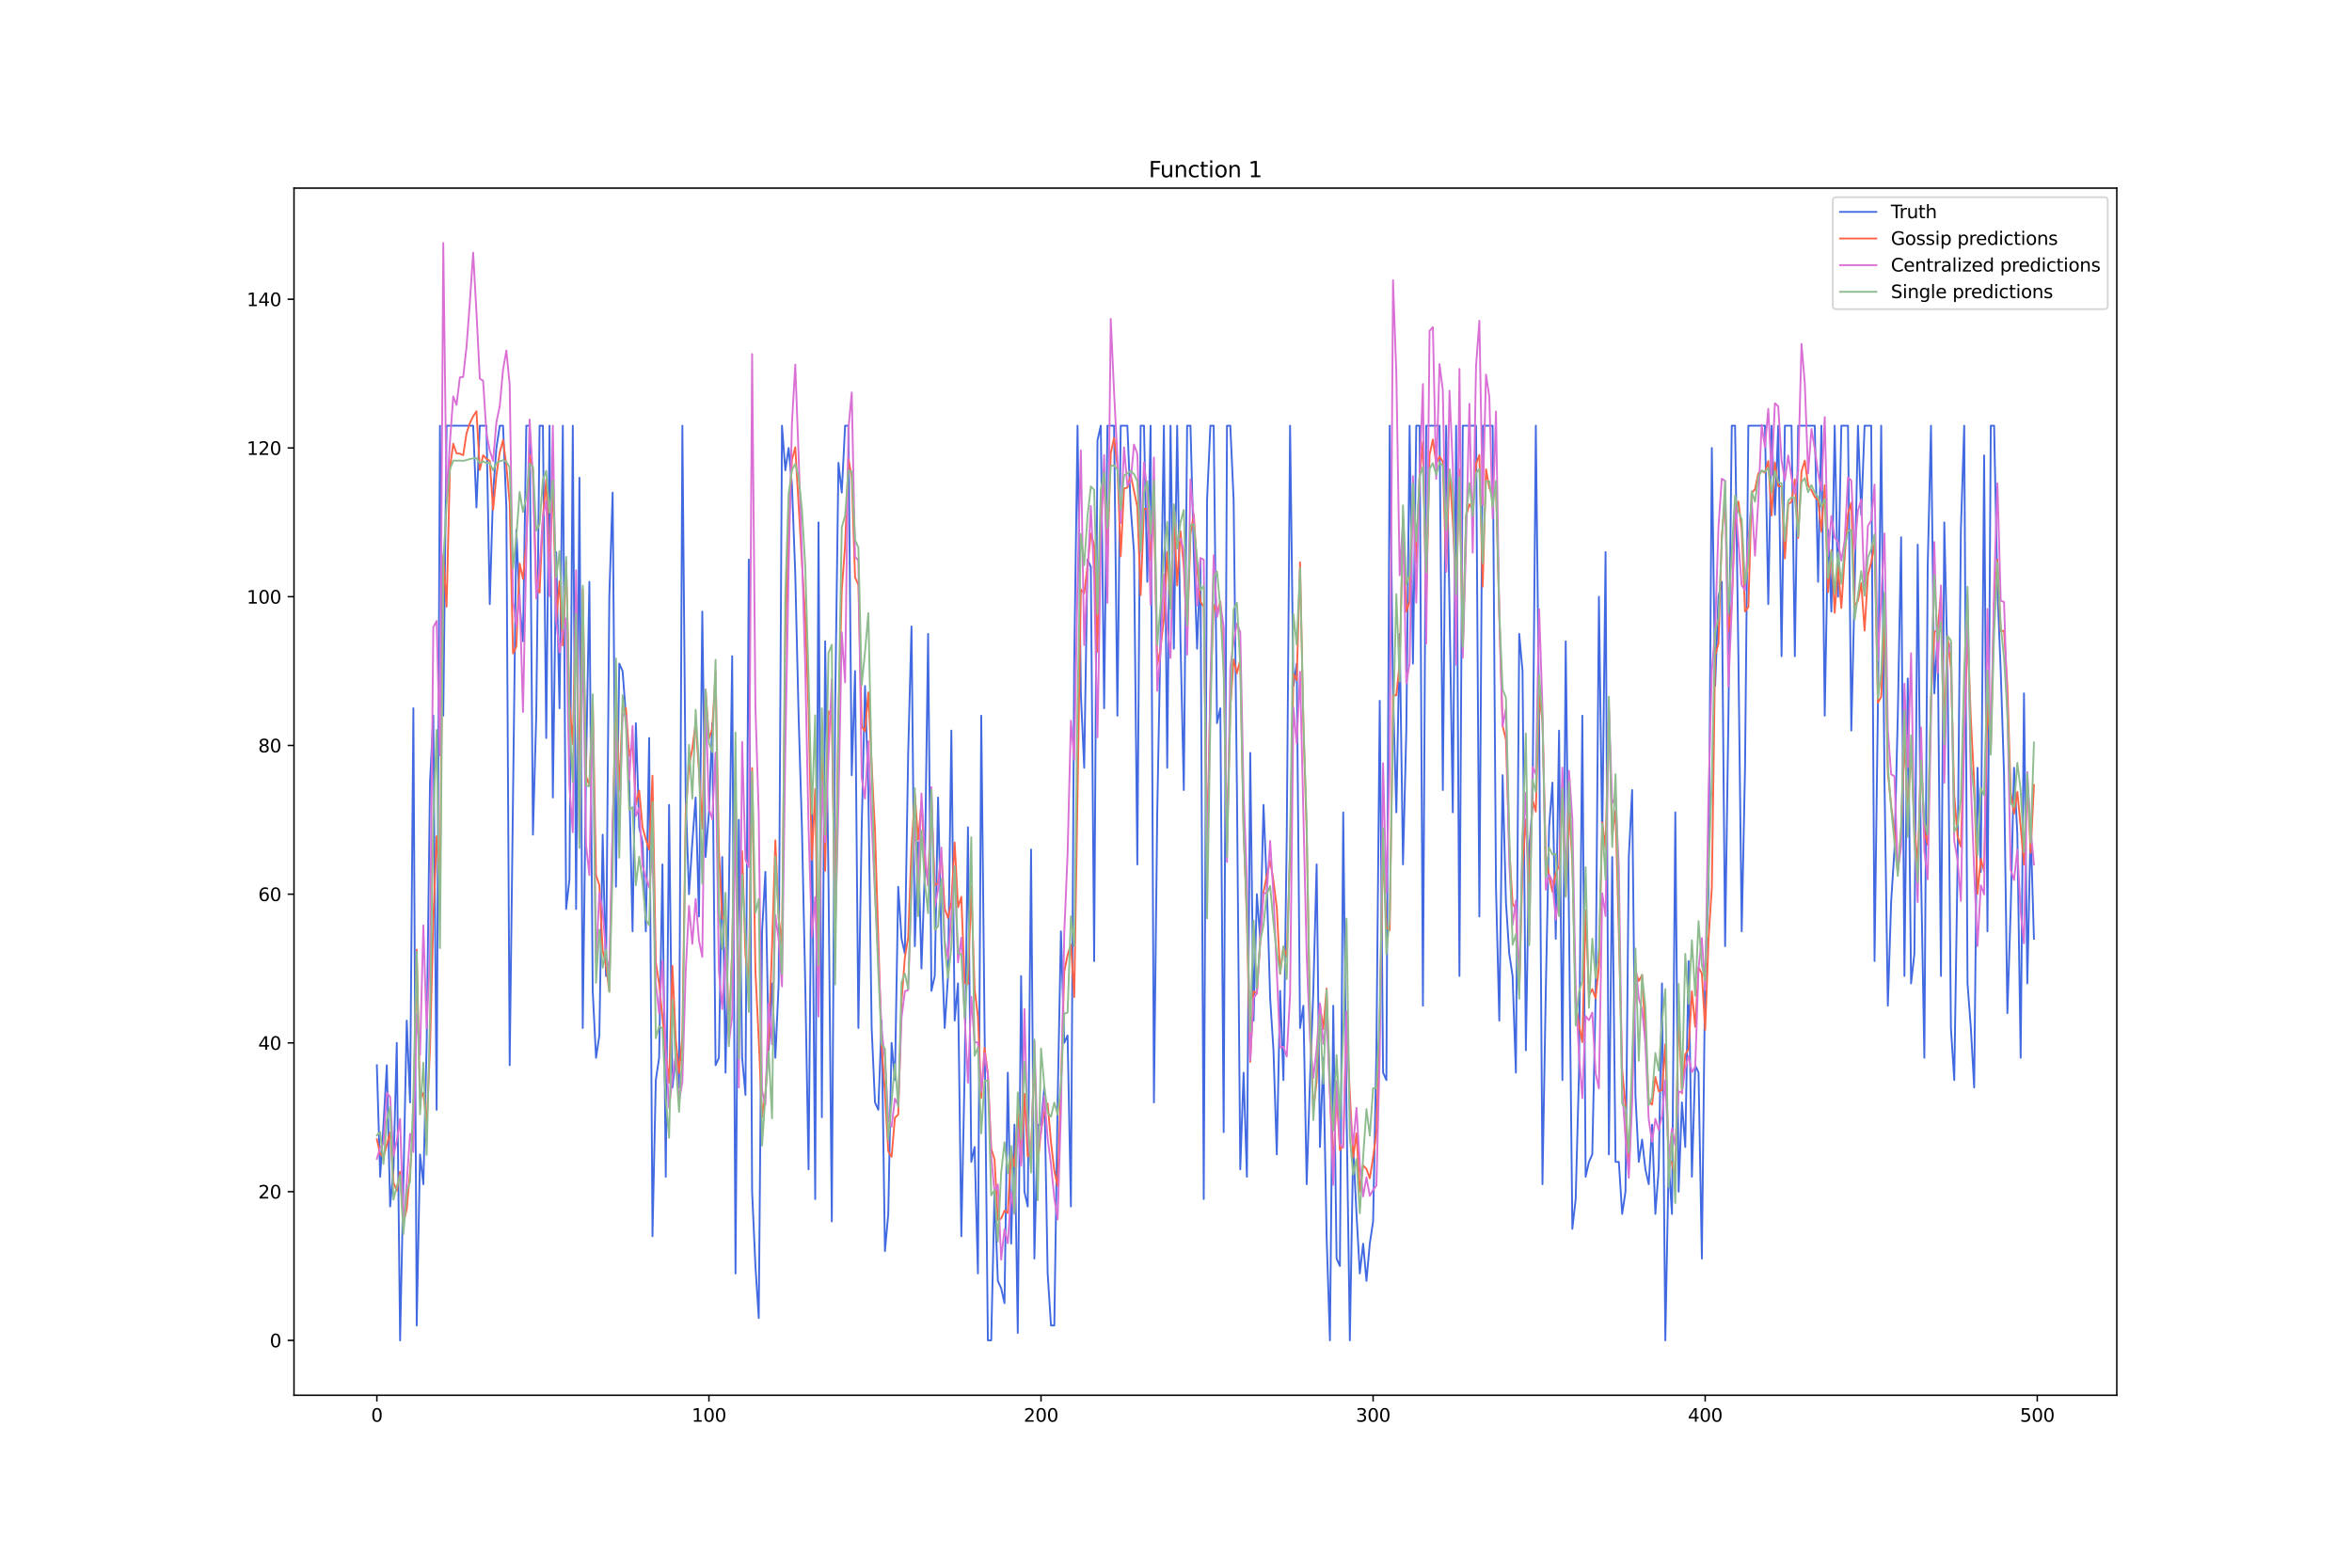 <?xml version="1.0" encoding="utf-8" standalone="no"?>
<!DOCTYPE svg PUBLIC "-//W3C//DTD SVG 1.1//EN"
  "http://www.w3.org/Graphics/SVG/1.1/DTD/svg11.dtd">
<svg xmlns:xlink="http://www.w3.org/1999/xlink" width="1296pt" height="864pt" viewBox="0 0 1296 864" xmlns="http://www.w3.org/2000/svg" version="1.1">
 <defs>
  <style type="text/css">*{stroke-linejoin: round; stroke-linecap: butt}</style>
 </defs>
 <g id="figure_1">
  <g id="patch_1">
   <path d="M 0 864 
L 1296 864 
L 1296 0 
L 0 0 
z
" style="fill: #ffffff"/>
  </g>
  <g id="axes_1">
   <g id="patch_2">
    <path d="M 162 768.96 
L 1166.4 768.96 
L 1166.4 103.68 
L 162 103.68 
z
" style="fill: #ffffff"/>
   </g>
   <g id="matplotlib.axis_1">
    <g id="xtick_1">
     <g id="line2d_1">
      <defs>
       <path id="m4b06169026" d="M 0 0 
L 0 3.5 
" style="stroke: #000000; stroke-width: 0.8"/>
      </defs>
      <g>
       <use xlink:href="#m4b06169026" x="207.655" y="768.96" style="stroke: #000000; stroke-width: 0.8"/>
      </g>
     </g>
     <g id="text_1">
      <!-- 0 -->
      <g transform="translate(204.473 783.558) scale(0.1 -0.1)">
       <defs>
        <path id="DejaVuSans-30" d="M 2034 4250 
Q 1547 4250 1301 3770 
Q 1056 3291 1056 2328 
Q 1056 1369 1301 889 
Q 1547 409 2034 409 
Q 2525 409 2770 889 
Q 3016 1369 3016 2328 
Q 3016 3291 2770 3770 
Q 2525 4250 2034 4250 
z
M 2034 4750 
Q 2819 4750 3233 4129 
Q 3647 3509 3647 2328 
Q 3647 1150 3233 529 
Q 2819 -91 2034 -91 
Q 1250 -91 836 529 
Q 422 1150 422 2328 
Q 422 3509 836 4129 
Q 1250 4750 2034 4750 
z
" transform="scale(0.016)"/>
       </defs>
       <use xlink:href="#DejaVuSans-30"/>
      </g>
     </g>
    </g>
    <g id="xtick_2">
     <g id="line2d_2">
      <g>
       <use xlink:href="#m4b06169026" x="390.639" y="768.96" style="stroke: #000000; stroke-width: 0.8"/>
      </g>
     </g>
     <g id="text_2">
      <!-- 100 -->
      <g transform="translate(381.095 783.558) scale(0.1 -0.1)">
       <defs>
        <path id="DejaVuSans-31" d="M 794 531 
L 1825 531 
L 1825 4091 
L 703 3866 
L 703 4441 
L 1819 4666 
L 2450 4666 
L 2450 531 
L 3481 531 
L 3481 0 
L 794 0 
L 794 531 
z
" transform="scale(0.016)"/>
       </defs>
       <use xlink:href="#DejaVuSans-31"/>
       <use xlink:href="#DejaVuSans-30" x="63.623"/>
       <use xlink:href="#DejaVuSans-30" x="127.246"/>
      </g>
     </g>
    </g>
    <g id="xtick_3">
     <g id="line2d_3">
      <g>
       <use xlink:href="#m4b06169026" x="573.623" y="768.96" style="stroke: #000000; stroke-width: 0.8"/>
      </g>
     </g>
     <g id="text_3">
      <!-- 200 -->
      <g transform="translate(564.079 783.558) scale(0.1 -0.1)">
       <defs>
        <path id="DejaVuSans-32" d="M 1228 531 
L 3431 531 
L 3431 0 
L 469 0 
L 469 531 
Q 828 903 1448 1529 
Q 2069 2156 2228 2338 
Q 2531 2678 2651 2914 
Q 2772 3150 2772 3378 
Q 2772 3750 2511 3984 
Q 2250 4219 1831 4219 
Q 1534 4219 1204 4116 
Q 875 4013 500 3803 
L 500 4441 
Q 881 4594 1212 4672 
Q 1544 4750 1819 4750 
Q 2544 4750 2975 4387 
Q 3406 4025 3406 3419 
Q 3406 3131 3298 2873 
Q 3191 2616 2906 2266 
Q 2828 2175 2409 1742 
Q 1991 1309 1228 531 
z
" transform="scale(0.016)"/>
       </defs>
       <use xlink:href="#DejaVuSans-32"/>
       <use xlink:href="#DejaVuSans-30" x="63.623"/>
       <use xlink:href="#DejaVuSans-30" x="127.246"/>
      </g>
     </g>
    </g>
    <g id="xtick_4">
     <g id="line2d_4">
      <g>
       <use xlink:href="#m4b06169026" x="756.607" y="768.96" style="stroke: #000000; stroke-width: 0.8"/>
      </g>
     </g>
     <g id="text_4">
      <!-- 300 -->
      <g transform="translate(747.063 783.558) scale(0.1 -0.1)">
       <defs>
        <path id="DejaVuSans-33" d="M 2597 2516 
Q 3050 2419 3304 2112 
Q 3559 1806 3559 1356 
Q 3559 666 3084 287 
Q 2609 -91 1734 -91 
Q 1441 -91 1130 -33 
Q 819 25 488 141 
L 488 750 
Q 750 597 1062 519 
Q 1375 441 1716 441 
Q 2309 441 2620 675 
Q 2931 909 2931 1356 
Q 2931 1769 2642 2001 
Q 2353 2234 1838 2234 
L 1294 2234 
L 1294 2753 
L 1863 2753 
Q 2328 2753 2575 2939 
Q 2822 3125 2822 3475 
Q 2822 3834 2567 4026 
Q 2313 4219 1838 4219 
Q 1578 4219 1281 4162 
Q 984 4106 628 3988 
L 628 4550 
Q 988 4650 1302 4700 
Q 1616 4750 1894 4750 
Q 2613 4750 3031 4423 
Q 3450 4097 3450 3541 
Q 3450 3153 3228 2886 
Q 3006 2619 2597 2516 
z
" transform="scale(0.016)"/>
       </defs>
       <use xlink:href="#DejaVuSans-33"/>
       <use xlink:href="#DejaVuSans-30" x="63.623"/>
       <use xlink:href="#DejaVuSans-30" x="127.246"/>
      </g>
     </g>
    </g>
    <g id="xtick_5">
     <g id="line2d_5">
      <g>
       <use xlink:href="#m4b06169026" x="939.591" y="768.96" style="stroke: #000000; stroke-width: 0.8"/>
      </g>
     </g>
     <g id="text_5">
      <!-- 400 -->
      <g transform="translate(930.047 783.558) scale(0.1 -0.1)">
       <defs>
        <path id="DejaVuSans-34" d="M 2419 4116 
L 825 1625 
L 2419 1625 
L 2419 4116 
z
M 2253 4666 
L 3047 4666 
L 3047 1625 
L 3713 1625 
L 3713 1100 
L 3047 1100 
L 3047 0 
L 2419 0 
L 2419 1100 
L 313 1100 
L 313 1709 
L 2253 4666 
z
" transform="scale(0.016)"/>
       </defs>
       <use xlink:href="#DejaVuSans-34"/>
       <use xlink:href="#DejaVuSans-30" x="63.623"/>
       <use xlink:href="#DejaVuSans-30" x="127.246"/>
      </g>
     </g>
    </g>
    <g id="xtick_6">
     <g id="line2d_6">
      <g>
       <use xlink:href="#m4b06169026" x="1122.575" y="768.96" style="stroke: #000000; stroke-width: 0.8"/>
      </g>
     </g>
     <g id="text_6">
      <!-- 500 -->
      <g transform="translate(1113.032 783.558) scale(0.1 -0.1)">
       <defs>
        <path id="DejaVuSans-35" d="M 691 4666 
L 3169 4666 
L 3169 4134 
L 1269 4134 
L 1269 2991 
Q 1406 3038 1543 3061 
Q 1681 3084 1819 3084 
Q 2600 3084 3056 2656 
Q 3513 2228 3513 1497 
Q 3513 744 3044 326 
Q 2575 -91 1722 -91 
Q 1428 -91 1123 -41 
Q 819 9 494 109 
L 494 744 
Q 775 591 1075 516 
Q 1375 441 1709 441 
Q 2250 441 2565 725 
Q 2881 1009 2881 1497 
Q 2881 1984 2565 2268 
Q 2250 2553 1709 2553 
Q 1456 2553 1204 2497 
Q 953 2441 691 2322 
L 691 4666 
z
" transform="scale(0.016)"/>
       </defs>
       <use xlink:href="#DejaVuSans-35"/>
       <use xlink:href="#DejaVuSans-30" x="63.623"/>
       <use xlink:href="#DejaVuSans-30" x="127.246"/>
      </g>
     </g>
    </g>
   </g>
   <g id="matplotlib.axis_2">
    <g id="ytick_1">
     <g id="line2d_7">
      <defs>
       <path id="m952ab0a97c" d="M 0 0 
L -3.5 0 
" style="stroke: #000000; stroke-width: 0.8"/>
      </defs>
      <g>
       <use xlink:href="#m952ab0a97c" x="162" y="738.72" style="stroke: #000000; stroke-width: 0.8"/>
      </g>
     </g>
     <g id="text_7">
      <!-- 0 -->
      <g transform="translate(148.637 742.519) scale(0.1 -0.1)">
       <use xlink:href="#DejaVuSans-30"/>
      </g>
     </g>
    </g>
    <g id="ytick_2">
     <g id="line2d_8">
      <g>
       <use xlink:href="#m952ab0a97c" x="162" y="656.749" style="stroke: #000000; stroke-width: 0.8"/>
      </g>
     </g>
     <g id="text_8">
      <!-- 20 -->
      <g transform="translate(142.275 660.548) scale(0.1 -0.1)">
       <use xlink:href="#DejaVuSans-32"/>
       <use xlink:href="#DejaVuSans-30" x="63.623"/>
      </g>
     </g>
    </g>
    <g id="ytick_3">
     <g id="line2d_9">
      <g>
       <use xlink:href="#m952ab0a97c" x="162" y="574.777" style="stroke: #000000; stroke-width: 0.8"/>
      </g>
     </g>
     <g id="text_9">
      <!-- 40 -->
      <g transform="translate(142.275 578.576) scale(0.1 -0.1)">
       <use xlink:href="#DejaVuSans-34"/>
       <use xlink:href="#DejaVuSans-30" x="63.623"/>
      </g>
     </g>
    </g>
    <g id="ytick_4">
     <g id="line2d_10">
      <g>
       <use xlink:href="#m952ab0a97c" x="162" y="492.806" style="stroke: #000000; stroke-width: 0.8"/>
      </g>
     </g>
     <g id="text_10">
      <!-- 60 -->
      <g transform="translate(142.275 496.605) scale(0.1 -0.1)">
       <defs>
        <path id="DejaVuSans-36" d="M 2113 2584 
Q 1688 2584 1439 2293 
Q 1191 2003 1191 1497 
Q 1191 994 1439 701 
Q 1688 409 2113 409 
Q 2538 409 2786 701 
Q 3034 994 3034 1497 
Q 3034 2003 2786 2293 
Q 2538 2584 2113 2584 
z
M 3366 4563 
L 3366 3988 
Q 3128 4100 2886 4159 
Q 2644 4219 2406 4219 
Q 1781 4219 1451 3797 
Q 1122 3375 1075 2522 
Q 1259 2794 1537 2939 
Q 1816 3084 2150 3084 
Q 2853 3084 3261 2657 
Q 3669 2231 3669 1497 
Q 3669 778 3244 343 
Q 2819 -91 2113 -91 
Q 1303 -91 875 529 
Q 447 1150 447 2328 
Q 447 3434 972 4092 
Q 1497 4750 2381 4750 
Q 2619 4750 2861 4703 
Q 3103 4656 3366 4563 
z
" transform="scale(0.016)"/>
       </defs>
       <use xlink:href="#DejaVuSans-36"/>
       <use xlink:href="#DejaVuSans-30" x="63.623"/>
      </g>
     </g>
    </g>
    <g id="ytick_5">
     <g id="line2d_11">
      <g>
       <use xlink:href="#m952ab0a97c" x="162" y="410.834" style="stroke: #000000; stroke-width: 0.8"/>
      </g>
     </g>
     <g id="text_11">
      <!-- 80 -->
      <g transform="translate(142.275 414.634) scale(0.1 -0.1)">
       <defs>
        <path id="DejaVuSans-38" d="M 2034 2216 
Q 1584 2216 1326 1975 
Q 1069 1734 1069 1313 
Q 1069 891 1326 650 
Q 1584 409 2034 409 
Q 2484 409 2743 651 
Q 3003 894 3003 1313 
Q 3003 1734 2745 1975 
Q 2488 2216 2034 2216 
z
M 1403 2484 
Q 997 2584 770 2862 
Q 544 3141 544 3541 
Q 544 4100 942 4425 
Q 1341 4750 2034 4750 
Q 2731 4750 3128 4425 
Q 3525 4100 3525 3541 
Q 3525 3141 3298 2862 
Q 3072 2584 2669 2484 
Q 3125 2378 3379 2068 
Q 3634 1759 3634 1313 
Q 3634 634 3220 271 
Q 2806 -91 2034 -91 
Q 1263 -91 848 271 
Q 434 634 434 1313 
Q 434 1759 690 2068 
Q 947 2378 1403 2484 
z
M 1172 3481 
Q 1172 3119 1398 2916 
Q 1625 2713 2034 2713 
Q 2441 2713 2670 2916 
Q 2900 3119 2900 3481 
Q 2900 3844 2670 4047 
Q 2441 4250 2034 4250 
Q 1625 4250 1398 4047 
Q 1172 3844 1172 3481 
z
" transform="scale(0.016)"/>
       </defs>
       <use xlink:href="#DejaVuSans-38"/>
       <use xlink:href="#DejaVuSans-30" x="63.623"/>
      </g>
     </g>
    </g>
    <g id="ytick_6">
     <g id="line2d_12">
      <g>
       <use xlink:href="#m952ab0a97c" x="162" y="328.863" style="stroke: #000000; stroke-width: 0.8"/>
      </g>
     </g>
     <g id="text_12">
      <!-- 100 -->
      <g transform="translate(135.912 332.662) scale(0.1 -0.1)">
       <use xlink:href="#DejaVuSans-31"/>
       <use xlink:href="#DejaVuSans-30" x="63.623"/>
       <use xlink:href="#DejaVuSans-30" x="127.246"/>
      </g>
     </g>
    </g>
    <g id="ytick_7">
     <g id="line2d_13">
      <g>
       <use xlink:href="#m952ab0a97c" x="162" y="246.892" style="stroke: #000000; stroke-width: 0.8"/>
      </g>
     </g>
     <g id="text_13">
      <!-- 120 -->
      <g transform="translate(135.912 250.691) scale(0.1 -0.1)">
       <use xlink:href="#DejaVuSans-31"/>
       <use xlink:href="#DejaVuSans-32" x="63.623"/>
       <use xlink:href="#DejaVuSans-30" x="127.246"/>
      </g>
     </g>
    </g>
    <g id="ytick_8">
     <g id="line2d_14">
      <g>
       <use xlink:href="#m952ab0a97c" x="162" y="164.92" style="stroke: #000000; stroke-width: 0.8"/>
      </g>
     </g>
     <g id="text_14">
      <!-- 140 -->
      <g transform="translate(135.912 168.72) scale(0.1 -0.1)">
       <use xlink:href="#DejaVuSans-31"/>
       <use xlink:href="#DejaVuSans-34" x="63.623"/>
       <use xlink:href="#DejaVuSans-30" x="127.246"/>
      </g>
     </g>
    </g>
   </g>
   <g id="line2d_15">
    <path d="M 207.655 587.073 
L 209.484 648.551 
L 211.314 619.861 
L 213.144 587.073 
L 214.974 664.946 
L 216.804 644.453 
L 218.634 574.777 
L 220.463 738.72 
L 224.123 562.482 
L 225.953 607.566 
L 227.783 390.342 
L 229.613 730.523 
L 231.442 636.256 
L 233.272 652.65 
L 235.102 574.777 
L 236.932 431.327 
L 238.762 394.44 
L 240.592 611.664 
L 242.422 234.596 
L 244.251 394.44 
L 246.081 234.596 
L 260.72 234.596 
L 262.55 279.68 
L 264.38 234.596 
L 268.039 234.596 
L 269.869 332.962 
L 271.699 271.483 
L 273.529 246.892 
L 275.359 234.596 
L 277.189 234.596 
L 279.018 279.68 
L 280.848 587.073 
L 284.508 291.976 
L 286.338 332.962 
L 288.168 353.454 
L 289.997 234.596 
L 291.827 234.596 
L 293.657 460.017 
L 295.487 394.44 
L 297.317 234.596 
L 299.147 234.596 
L 300.976 406.736 
L 302.806 234.596 
L 304.636 439.524 
L 306.466 304.272 
L 308.296 390.342 
L 310.126 234.596 
L 311.956 501.003 
L 313.785 484.609 
L 315.615 234.596 
L 317.445 501.003 
L 319.275 263.286 
L 321.105 566.58 
L 322.935 423.13 
L 324.764 320.666 
L 326.594 546.087 
L 328.424 582.974 
L 330.254 570.679 
L 332.084 460.017 
L 333.914 537.89 
L 335.743 328.863 
L 337.573 271.483 
L 339.403 488.707 
L 341.233 365.75 
L 343.063 369.849 
L 344.893 394.44 
L 346.723 431.327 
L 348.552 513.299 
L 350.382 398.539 
L 352.212 455.919 
L 354.042 464.116 
L 355.872 513.299 
L 357.702 406.736 
L 359.531 681.34 
L 361.361 595.27 
L 363.191 582.974 
L 365.021 476.412 
L 366.851 648.551 
L 368.681 443.623 
L 370.51 599.369 
L 372.34 582.974 
L 374.17 599.369 
L 376 234.596 
L 377.83 439.524 
L 379.66 492.806 
L 381.489 464.116 
L 383.319 439.524 
L 385.149 505.102 
L 386.979 337.06 
L 388.809 472.313 
L 390.639 447.722 
L 392.469 398.539 
L 394.298 587.073 
L 396.128 582.974 
L 397.958 472.313 
L 399.788 591.172 
L 401.618 492.806 
L 403.448 361.652 
L 405.277 701.833 
L 407.107 451.82 
L 408.937 582.974 
L 410.767 603.467 
L 412.597 308.37 
L 414.427 656.749 
L 416.256 697.734 
L 418.086 726.424 
L 419.916 513.299 
L 421.746 480.51 
L 423.576 578.876 
L 425.406 541.989 
L 427.236 582.974 
L 429.065 541.989 
L 430.895 234.596 
L 432.725 259.187 
L 434.555 246.892 
L 436.385 267.385 
L 438.215 316.567 
L 440.044 394.44 
L 441.874 455.919 
L 443.704 541.989 
L 445.534 644.453 
L 447.364 443.623 
L 449.194 660.847 
L 451.023 287.877 
L 452.853 615.763 
L 454.683 353.454 
L 456.513 484.609 
L 458.343 673.143 
L 460.173 390.342 
L 462.003 255.089 
L 463.832 271.483 
L 465.662 234.596 
L 467.492 234.596 
L 469.322 427.229 
L 471.152 369.849 
L 472.982 566.58 
L 474.811 455.919 
L 476.641 378.046 
L 478.471 435.426 
L 480.301 566.58 
L 482.131 607.566 
L 483.961 611.664 
L 485.79 562.482 
L 487.62 689.537 
L 489.45 669.044 
L 491.28 574.777 
L 493.11 595.27 
L 494.94 488.707 
L 496.77 517.397 
L 498.599 525.594 
L 500.429 414.933 
L 502.259 345.257 
L 504.089 521.496 
L 505.919 464.116 
L 507.749 533.792 
L 509.578 480.51 
L 511.408 349.356 
L 513.238 546.087 
L 515.068 537.89 
L 516.898 439.524 
L 518.728 517.397 
L 520.557 566.58 
L 522.387 537.89 
L 524.217 402.637 
L 526.047 562.482 
L 527.877 541.989 
L 529.707 681.34 
L 531.536 591.172 
L 533.366 455.919 
L 535.196 640.354 
L 537.026 632.157 
L 538.856 701.833 
L 540.686 394.44 
L 544.345 738.72 
L 546.175 738.72 
L 548.005 656.749 
L 549.835 705.931 
L 551.665 710.03 
L 553.495 718.227 
L 555.324 591.172 
L 557.154 685.439 
L 558.984 619.861 
L 560.814 734.621 
L 562.644 537.89 
L 564.474 656.749 
L 566.303 664.946 
L 568.133 468.214 
L 569.963 693.636 
L 571.793 619.861 
L 573.623 619.861 
L 575.453 599.369 
L 577.283 701.833 
L 579.112 730.523 
L 580.942 730.523 
L 582.772 607.566 
L 584.602 513.299 
L 586.432 574.777 
L 588.262 570.679 
L 590.091 664.946 
L 591.921 365.75 
L 593.751 234.596 
L 595.581 382.144 
L 597.411 423.13 
L 599.241 308.37 
L 601.07 312.469 
L 602.9 529.693 
L 604.73 242.793 
L 606.56 234.596 
L 608.39 390.342 
L 610.22 234.596 
L 613.879 234.596 
L 615.709 394.44 
L 617.539 234.596 
L 621.199 234.596 
L 623.029 279.68 
L 624.858 304.272 
L 626.688 476.412 
L 628.518 234.596 
L 630.348 234.596 
L 632.178 320.666 
L 634.008 234.596 
L 635.837 607.566 
L 637.667 447.722 
L 639.497 349.356 
L 641.327 234.596 
L 643.157 423.13 
L 644.987 234.596 
L 646.817 357.553 
L 648.646 234.596 
L 650.476 353.454 
L 652.306 435.426 
L 654.136 234.596 
L 655.966 234.596 
L 657.796 304.272 
L 659.625 357.553 
L 661.455 308.37 
L 663.285 660.847 
L 665.115 275.582 
L 666.945 234.596 
L 668.775 234.596 
L 670.604 398.539 
L 672.434 390.342 
L 674.264 623.96 
L 676.094 234.596 
L 677.924 234.596 
L 679.754 275.582 
L 681.583 435.426 
L 683.413 644.453 
L 685.243 591.172 
L 687.073 648.551 
L 688.903 414.933 
L 690.733 562.482 
L 692.563 492.806 
L 694.392 517.397 
L 696.222 443.623 
L 698.052 488.707 
L 699.882 550.186 
L 701.712 578.876 
L 703.542 636.256 
L 705.371 546.087 
L 707.201 595.27 
L 709.031 460.017 
L 710.861 234.596 
L 712.691 378.046 
L 714.521 365.75 
L 716.35 566.58 
L 718.18 554.284 
L 720.01 652.65 
L 721.84 595.27 
L 723.67 546.087 
L 725.5 476.412 
L 727.33 632.157 
L 729.159 582.974 
L 730.989 681.34 
L 732.819 738.72 
L 734.649 554.284 
L 736.479 693.636 
L 738.309 697.734 
L 740.138 447.722 
L 741.968 611.664 
L 743.798 738.72 
L 745.628 632.157 
L 747.458 669.044 
L 749.288 701.833 
L 751.117 685.439 
L 752.947 705.931 
L 754.777 685.439 
L 756.607 673.143 
L 758.437 578.876 
L 760.267 386.243 
L 762.097 591.172 
L 763.926 595.27 
L 765.756 234.596 
L 767.586 382.144 
L 769.416 447.722 
L 771.246 349.356 
L 773.076 476.412 
L 774.905 402.637 
L 776.735 234.596 
L 778.565 365.75 
L 780.395 234.596 
L 782.225 234.596 
L 784.055 554.284 
L 785.884 234.596 
L 793.204 234.596 
L 795.034 435.426 
L 796.864 234.596 
L 798.693 332.962 
L 800.523 447.722 
L 802.353 234.596 
L 804.183 537.89 
L 806.013 234.596 
L 813.332 234.596 
L 815.162 505.102 
L 816.992 234.596 
L 822.481 234.596 
L 824.311 488.707 
L 826.141 562.482 
L 827.971 427.229 
L 829.801 496.904 
L 831.63 525.594 
L 833.46 537.89 
L 835.29 591.172 
L 837.12 349.356 
L 838.95 369.849 
L 840.78 578.876 
L 842.61 468.214 
L 844.439 443.623 
L 846.269 234.596 
L 848.099 398.539 
L 849.929 652.65 
L 851.759 546.087 
L 853.589 455.919 
L 855.418 431.327 
L 857.248 517.397 
L 859.078 402.637 
L 860.908 595.27 
L 862.738 353.454 
L 864.568 509.2 
L 866.397 677.241 
L 868.227 660.847 
L 870.057 591.172 
L 871.887 394.44 
L 873.717 648.551 
L 875.547 640.354 
L 877.377 636.256 
L 879.206 550.186 
L 881.036 328.863 
L 882.866 464.116 
L 884.696 304.272 
L 886.526 636.256 
L 888.356 472.313 
L 890.185 640.354 
L 892.015 640.354 
L 893.845 669.044 
L 895.675 656.749 
L 897.505 472.313 
L 899.335 435.426 
L 901.164 603.467 
L 902.994 640.354 
L 904.824 628.059 
L 906.654 644.453 
L 908.484 652.65 
L 910.314 619.861 
L 912.144 669.044 
L 913.973 644.453 
L 915.803 541.989 
L 917.633 738.72 
L 919.463 640.354 
L 921.293 669.044 
L 923.123 447.722 
L 924.952 656.749 
L 926.782 607.566 
L 928.612 632.157 
L 930.442 529.693 
L 932.272 648.551 
L 934.102 587.073 
L 935.931 591.172 
L 937.761 693.636 
L 939.591 533.792 
L 941.421 492.806 
L 943.251 246.892 
L 945.081 378.046 
L 946.911 328.863 
L 948.74 320.666 
L 950.57 521.496 
L 952.4 394.44 
L 954.23 234.596 
L 956.06 234.596 
L 957.89 361.652 
L 959.719 513.299 
L 961.549 423.13 
L 963.379 234.596 
L 972.528 234.596 
L 974.358 332.962 
L 976.188 234.596 
L 978.018 283.779 
L 979.848 234.596 
L 981.678 361.652 
L 983.507 234.596 
L 987.167 234.596 
L 988.997 361.652 
L 990.827 234.596 
L 999.976 234.596 
L 1001.806 320.666 
L 1003.636 234.596 
L 1005.465 394.44 
L 1007.295 291.976 
L 1009.125 337.06 
L 1010.955 234.596 
L 1012.785 328.863 
L 1014.615 234.596 
L 1018.274 234.596 
L 1020.104 402.637 
L 1021.934 324.765 
L 1023.764 234.596 
L 1025.594 283.779 
L 1027.424 234.596 
L 1031.083 234.596 
L 1032.913 529.693 
L 1034.743 390.342 
L 1036.573 234.596 
L 1038.403 431.327 
L 1040.232 554.284 
L 1042.062 496.904 
L 1043.892 468.214 
L 1045.722 394.44 
L 1047.552 296.075 
L 1049.382 537.89 
L 1051.211 373.947 
L 1053.041 541.989 
L 1054.871 525.594 
L 1056.701 300.173 
L 1058.531 480.51 
L 1060.361 582.974 
L 1062.191 312.469 
L 1064.02 234.596 
L 1065.85 382.144 
L 1067.68 349.356 
L 1069.51 537.89 
L 1071.34 287.877 
L 1073.17 369.849 
L 1074.999 566.58 
L 1076.829 595.27 
L 1078.659 476.412 
L 1080.489 291.976 
L 1082.319 234.596 
L 1084.149 541.989 
L 1085.978 566.58 
L 1087.808 599.369 
L 1089.638 423.13 
L 1091.468 480.51 
L 1093.298 250.99 
L 1095.128 513.299 
L 1096.958 234.596 
L 1098.787 234.596 
L 1100.617 324.765 
L 1102.447 369.849 
L 1104.277 427.229 
L 1106.107 558.383 
L 1107.937 501.003 
L 1109.766 423.13 
L 1111.596 460.017 
L 1113.426 582.974 
L 1115.256 382.144 
L 1117.086 541.989 
L 1118.916 455.919 
L 1120.745 517.397 
L 1120.745 517.397 
" clip-path="url(#p82af97c97e)" style="fill: none; stroke: #4169e1; stroke-linecap: square"/>
   </g>
   <g id="line2d_16">
    <path d="M 207.655 627.845 
L 209.484 636.032 
L 211.314 637.678 
L 214.974 624.143 
L 216.804 651.806 
L 218.634 656.281 
L 220.463 645.819 
L 222.293 673.904 
L 224.123 666.368 
L 225.953 645.617 
L 227.783 620.827 
L 229.613 523.367 
L 231.442 605.72 
L 233.272 602.26 
L 235.102 619.65 
L 236.932 577.958 
L 238.762 507.022 
L 240.592 460.942 
L 242.422 489.063 
L 244.251 306.088 
L 246.081 334.374 
L 247.911 257.945 
L 249.741 244.532 
L 251.571 249.844 
L 253.401 250.059 
L 255.23 250.859 
L 257.06 238.826 
L 258.89 233.246 
L 260.72 229.405 
L 262.55 226.64 
L 264.38 259.036 
L 266.209 250.897 
L 268.039 252.875 
L 269.869 254.016 
L 271.699 281.029 
L 273.529 261.973 
L 275.359 249.371 
L 277.189 242.534 
L 279.018 256.642 
L 280.848 277.158 
L 282.678 360.139 
L 284.508 356.286 
L 286.338 310.594 
L 288.168 319.048 
L 289.997 299.138 
L 291.827 250.746 
L 293.657 258.822 
L 295.487 323.598 
L 297.317 326.648 
L 299.147 285.212 
L 300.976 264.208 
L 302.806 315.765 
L 304.636 264.214 
L 306.466 342.162 
L 308.296 320.342 
L 310.126 355.785 
L 311.956 308.989 
L 313.785 387.781 
L 315.615 410.014 
L 317.445 327.196 
L 319.275 432.581 
L 321.105 324.856 
L 322.935 427.804 
L 324.764 432.904 
L 326.594 385.7 
L 328.424 482.433 
L 330.254 487.82 
L 332.084 523.954 
L 333.914 532.069 
L 335.743 546.379 
L 337.573 458.155 
L 339.403 380.732 
L 341.233 435.535 
L 343.063 389.434 
L 344.893 390.297 
L 346.723 416.656 
L 348.552 409.618 
L 350.382 443.267 
L 352.212 435.744 
L 354.042 455.919 
L 355.872 462.627 
L 357.702 468.219 
L 359.531 427.486 
L 361.361 530.41 
L 363.191 542.167 
L 365.021 560.639 
L 366.851 580.672 
L 368.681 596.676 
L 370.51 532.278 
L 372.34 572.885 
L 374.17 591.311 
L 376 570.994 
L 377.83 448.344 
L 379.66 422.245 
L 381.489 412.496 
L 383.319 398.337 
L 385.149 425.088 
L 386.979 456.699 
L 388.809 380.013 
L 390.639 407.064 
L 392.469 401.713 
L 394.298 370.417 
L 396.128 468.691 
L 397.958 506.353 
L 399.788 505.161 
L 401.618 570.214 
L 403.448 523.566 
L 405.277 431.62 
L 407.107 560.685 
L 408.937 469.151 
L 410.767 526.444 
L 412.597 540.808 
L 414.427 423.304 
L 416.256 535.331 
L 418.086 572.87 
L 419.916 615.621 
L 421.746 602.668 
L 423.576 571.873 
L 425.406 522.113 
L 427.236 463.101 
L 429.065 505.912 
L 430.895 520.492 
L 432.725 351.33 
L 434.555 291.961 
L 436.385 253.336 
L 438.215 246.507 
L 441.874 309.853 
L 443.704 340.159 
L 445.534 391.359 
L 447.364 473.845 
L 449.194 434.805 
L 451.023 549.442 
L 452.853 400.87 
L 454.683 479.979 
L 456.513 392.013 
L 458.343 394.582 
L 460.173 509.778 
L 462.003 394.171 
L 463.832 325.347 
L 465.662 300.759 
L 467.492 252.82 
L 469.322 262.913 
L 471.152 318.18 
L 472.982 322.258 
L 474.811 400.34 
L 476.641 403.07 
L 478.471 381.598 
L 480.301 421.412 
L 482.131 457.814 
L 485.79 576.792 
L 487.62 601.842 
L 489.45 634.551 
L 491.28 637.573 
L 493.11 616 
L 494.94 614.299 
L 496.77 551.969 
L 498.599 527.733 
L 500.429 516.68 
L 502.259 467.274 
L 504.089 437.669 
L 505.919 462.905 
L 507.749 442.366 
L 509.578 473.416 
L 511.408 487.647 
L 513.238 441.968 
L 515.068 488.028 
L 516.898 486.739 
L 518.728 470.684 
L 520.557 500.787 
L 522.387 505.972 
L 524.217 497.288 
L 526.047 464.333 
L 527.877 500.043 
L 529.707 494.285 
L 531.536 541.736 
L 533.366 542.339 
L 535.196 488.806 
L 537.026 545.138 
L 538.856 560.173 
L 540.686 605.057 
L 542.516 577.523 
L 544.345 591.852 
L 546.175 633.082 
L 548.005 638.989 
L 549.835 672.455 
L 551.665 671.604 
L 553.495 667.22 
L 555.324 668.529 
L 557.154 634.622 
L 558.984 642.893 
L 560.814 613.372 
L 562.644 640.793 
L 564.474 602.759 
L 566.303 637.345 
L 568.133 634.559 
L 569.963 583.157 
L 571.793 641.712 
L 573.623 622.982 
L 575.453 612.941 
L 577.283 608.202 
L 579.112 629.409 
L 580.942 645.182 
L 582.772 653.727 
L 584.602 598.074 
L 586.432 535.506 
L 588.262 526.329 
L 590.091 520.611 
L 591.921 549.518 
L 595.581 324.884 
L 597.411 327.025 
L 599.241 312.222 
L 601.07 294.143 
L 602.9 300.268 
L 604.73 359.251 
L 606.56 283.554 
L 608.39 263.549 
L 610.22 307.634 
L 612.05 249.638 
L 613.879 241.465 
L 615.709 256.849 
L 617.539 306.573 
L 619.369 269.169 
L 621.199 268.76 
L 623.029 261.908 
L 626.688 279.21 
L 628.518 327.958 
L 630.348 280.278 
L 632.178 280.713 
L 634.008 308.431 
L 635.837 279.543 
L 637.667 366.473 
L 639.497 357.327 
L 641.327 340.794 
L 643.157 304.207 
L 644.987 333.673 
L 646.817 282.126 
L 648.646 322.672 
L 650.476 292.752 
L 652.306 312.431 
L 654.136 351.5 
L 655.966 294.327 
L 657.796 283.625 
L 659.625 312.712 
L 661.455 331.608 
L 663.285 334.376 
L 665.115 467.548 
L 666.945 381.628 
L 668.775 333.377 
L 670.604 337.678 
L 672.434 331.603 
L 674.264 365.389 
L 676.094 462.209 
L 677.924 390.348 
L 679.754 363.44 
L 681.583 371.116 
L 683.413 363.606 
L 685.243 456.279 
L 687.073 508.126 
L 688.903 585.229 
L 690.733 546.344 
L 692.563 547.445 
L 694.392 517.751 
L 696.222 491.566 
L 698.052 482.602 
L 699.882 474.32 
L 701.712 485.603 
L 703.542 500.462 
L 705.371 536.728 
L 707.201 521.836 
L 709.031 527.295 
L 710.861 469.218 
L 712.691 371.436 
L 714.521 374.883 
L 716.35 309.899 
L 718.18 398.989 
L 720.01 459.219 
L 721.84 561.837 
L 723.67 612.005 
L 725.5 595.953 
L 727.33 553.72 
L 729.159 567.196 
L 730.989 544.834 
L 732.819 601.187 
L 734.649 643.483 
L 736.479 601.788 
L 738.309 633.876 
L 740.138 631.128 
L 741.968 563.896 
L 743.798 602.891 
L 745.628 637.891 
L 747.458 624.528 
L 749.288 656.647 
L 751.117 642.36 
L 752.947 644.208 
L 754.777 649.374 
L 756.607 637.95 
L 758.437 623.882 
L 760.267 563.141 
L 762.097 467.156 
L 763.926 511.131 
L 765.756 512.668 
L 767.586 383.493 
L 769.416 383.12 
L 771.246 365.204 
L 773.076 290.428 
L 774.905 337.185 
L 776.735 331.407 
L 778.565 272.851 
L 780.395 310.116 
L 782.225 262.502 
L 784.055 243.495 
L 785.884 332.633 
L 787.714 250.632 
L 789.544 242.184 
L 791.374 255.688 
L 793.204 251.61 
L 795.034 254.474 
L 796.864 314.816 
L 798.693 258.728 
L 800.523 287.16 
L 802.353 324.132 
L 804.183 258.724 
L 806.013 358.643 
L 807.843 284.272 
L 809.672 277.92 
L 811.502 280.629 
L 813.332 255.622 
L 815.162 250.751 
L 816.992 323.347 
L 818.822 258.622 
L 820.651 268.7 
L 822.481 273.675 
L 824.311 268.122 
L 826.141 338.686 
L 827.971 400.009 
L 829.801 407.593 
L 831.63 467.404 
L 833.46 497.888 
L 835.29 501.035 
L 837.12 546.452 
L 838.95 477.578 
L 840.78 451.566 
L 842.61 486.006 
L 844.439 440.717 
L 846.269 447.305 
L 848.099 382.881 
L 849.929 397.513 
L 851.759 471.407 
L 853.589 482.618 
L 855.418 491.46 
L 857.248 481.204 
L 859.078 477.401 
L 860.908 436.426 
L 862.738 493.794 
L 864.568 446.549 
L 866.397 474.624 
L 868.227 552.486 
L 870.057 564.779 
L 871.887 574.383 
L 873.717 501.657 
L 875.547 548.511 
L 877.377 545.141 
L 879.206 550.184 
L 881.036 532.582 
L 882.866 453.289 
L 884.696 467.686 
L 886.526 390.505 
L 888.356 460.282 
L 890.185 446.822 
L 892.015 514.487 
L 893.845 589.656 
L 895.675 609.121 
L 897.505 643.974 
L 899.335 599.225 
L 901.164 535.228 
L 902.994 540.681 
L 904.824 537.428 
L 906.654 569.648 
L 908.484 607.019 
L 910.314 608.813 
L 912.144 593.64 
L 913.973 601.407 
L 915.803 600.826 
L 917.633 575.519 
L 919.463 639.151 
L 921.293 640.89 
L 923.123 650.067 
L 924.952 557.184 
L 926.782 602.592 
L 928.612 581.095 
L 930.442 578.071 
L 932.272 546.34 
L 934.102 565.916 
L 935.931 533.145 
L 937.761 536.486 
L 939.591 567.576 
L 941.421 517.648 
L 943.251 489.192 
L 945.081 361.311 
L 946.911 354.657 
L 948.74 295.635 
L 950.57 274.399 
L 952.4 348.186 
L 954.23 333.345 
L 956.06 285.96 
L 957.89 276.42 
L 959.719 291.783 
L 961.549 337.017 
L 963.379 334.605 
L 965.209 271.555 
L 967.039 269.736 
L 968.869 260.822 
L 970.698 259.539 
L 972.528 260.496 
L 974.358 254.061 
L 976.188 284.116 
L 978.018 254.921 
L 979.848 267.941 
L 981.678 268 
L 983.507 307.818 
L 985.337 277.894 
L 987.167 276.574 
L 988.997 264.177 
L 990.827 296.509 
L 992.657 259.852 
L 994.486 253.882 
L 996.316 267.451 
L 998.146 270.207 
L 999.976 273.922 
L 1001.806 275.588 
L 1003.636 293.053 
L 1005.465 267.349 
L 1007.295 326.357 
L 1009.125 303.302 
L 1010.955 337.703 
L 1012.785 312.026 
L 1014.615 335.095 
L 1016.444 306.714 
L 1018.274 283.121 
L 1020.104 277.091 
L 1021.934 334.071 
L 1023.764 331.162 
L 1025.594 321.364 
L 1027.424 347.569 
L 1029.253 316.837 
L 1031.083 309.942 
L 1032.913 299.455 
L 1034.743 387.251 
L 1036.573 384.027 
L 1038.403 339.489 
L 1040.232 425.705 
L 1042.062 443.797 
L 1043.892 458.919 
L 1045.722 480.38 
L 1047.552 458.03 
L 1049.382 407.354 
L 1051.211 449.793 
L 1053.041 410.85 
L 1054.871 456.25 
L 1056.701 475.97 
L 1058.531 417.924 
L 1060.361 457.494 
L 1062.191 465.544 
L 1064.02 385.456 
L 1065.85 348.26 
L 1067.68 347.256 
L 1069.51 327.157 
L 1071.34 401.523 
L 1073.17 350.713 
L 1074.999 368.694 
L 1076.829 438.198 
L 1078.659 461.001 
L 1080.489 466.65 
L 1082.319 405.186 
L 1084.149 348.43 
L 1085.978 396.181 
L 1087.808 431.252 
L 1089.638 492.635 
L 1091.468 473.418 
L 1093.298 480.182 
L 1095.128 387.415 
L 1096.958 410.227 
L 1098.787 333.22 
L 1100.617 308.562 
L 1102.447 347.868 
L 1104.277 347.613 
L 1106.107 378.644 
L 1107.937 436.717 
L 1109.766 448.525 
L 1111.596 436.422 
L 1113.426 455.49 
L 1115.256 476.517 
L 1117.086 430.346 
L 1118.916 469.952 
L 1120.745 432.635 
L 1120.745 432.635 
" clip-path="url(#p82af97c97e)" style="fill: none; stroke: #ff6347; stroke-linecap: square"/>
   </g>
   <g id="line2d_17">
    <path d="M 207.655 638.697 
L 209.484 632.415 
L 211.314 630.383 
L 213.144 602.228 
L 214.974 604.555 
L 216.804 637.094 
L 218.634 628.752 
L 220.463 616.658 
L 222.293 675.436 
L 224.123 651.851 
L 225.953 624.831 
L 227.783 634.796 
L 229.613 558.85 
L 231.442 581.499 
L 233.272 509.992 
L 235.102 566.82 
L 236.932 525.825 
L 238.762 345.685 
L 240.592 342.222 
L 242.422 416.414 
L 244.251 133.92 
L 246.081 275.39 
L 247.911 243.811 
L 249.741 218.491 
L 251.571 223.093 
L 253.401 207.984 
L 255.23 207.726 
L 257.06 191.124 
L 258.89 166.85 
L 260.72 139.264 
L 262.55 172.373 
L 264.38 208.72 
L 266.209 209.849 
L 268.039 238.908 
L 269.869 248.383 
L 271.699 254.026 
L 273.529 232.659 
L 275.359 223.867 
L 277.189 203.702 
L 279.018 193.174 
L 280.848 212.184 
L 282.678 331.257 
L 284.508 345.102 
L 286.338 327.464 
L 288.168 392.412 
L 289.997 305.849 
L 291.827 231.234 
L 293.657 262.631 
L 295.487 329.852 
L 297.317 312.849 
L 299.147 284.99 
L 300.976 275.824 
L 302.806 328.568 
L 304.636 234.607 
L 306.466 342.046 
L 308.296 359.678 
L 310.126 348.049 
L 311.956 340.805 
L 313.785 433.559 
L 315.615 458.65 
L 317.445 314.261 
L 319.275 463.795 
L 321.105 349.63 
L 322.935 465.798 
L 324.764 482.348 
L 326.594 389.723 
L 328.424 530.487 
L 330.254 492.049 
L 332.084 502.113 
L 333.914 525.434 
L 335.743 536.034 
L 337.573 453.913 
L 339.403 403.781 
L 341.233 457.51 
L 343.063 393.701 
L 344.893 394.371 
L 346.723 429.989 
L 348.552 400.088 
L 350.382 449.747 
L 352.212 445.148 
L 354.042 477.286 
L 355.872 483.637 
L 357.702 489.164 
L 359.531 469.091 
L 361.361 542.271 
L 363.191 558.543 
L 365.021 529.453 
L 366.851 579.072 
L 368.681 610.592 
L 370.51 594.174 
L 372.34 581.291 
L 374.17 607.053 
L 376 596.097 
L 377.83 535.556 
L 379.66 499.252 
L 381.489 520.217 
L 383.319 495.437 
L 385.149 518.401 
L 386.979 527.373 
L 388.809 384.311 
L 390.639 445.807 
L 392.469 451.532 
L 394.298 414.769 
L 396.128 535.138 
L 397.958 556.098 
L 399.788 522.329 
L 401.618 575.195 
L 403.448 559.896 
L 405.277 444.626 
L 407.107 599.296 
L 408.937 408.891 
L 410.767 473.721 
L 412.597 477.866 
L 414.427 195.081 
L 416.256 389.643 
L 418.086 449.275 
L 419.916 601.261 
L 421.746 608.837 
L 423.576 553.053 
L 425.406 575.518 
L 427.236 504.195 
L 429.065 517.967 
L 430.895 543.661 
L 432.725 413.451 
L 434.555 312.914 
L 436.385 233.162 
L 438.215 200.936 
L 440.044 251.214 
L 441.874 305.215 
L 443.704 367.461 
L 445.534 456.477 
L 447.364 516.257 
L 449.194 494.325 
L 451.023 560.238 
L 452.853 430.407 
L 454.683 464.273 
L 456.513 416.836 
L 458.343 374.213 
L 460.173 516.597 
L 462.003 443.227 
L 463.832 348.494 
L 465.662 376.128 
L 467.492 236.585 
L 469.322 216.262 
L 471.152 306.817 
L 472.982 308.927 
L 474.811 428.482 
L 476.641 440.164 
L 478.471 408.484 
L 480.301 454.234 
L 482.131 492.374 
L 483.961 527.896 
L 485.79 567.624 
L 487.62 583.38 
L 489.45 617.037 
L 491.28 620.994 
L 493.11 605.471 
L 494.94 609.142 
L 496.77 560.786 
L 498.599 546.313 
L 500.429 545.678 
L 502.259 489.177 
L 504.089 452.77 
L 505.919 487.352 
L 507.749 437.31 
L 509.578 469.723 
L 511.408 488.064 
L 513.238 433.808 
L 515.068 500.219 
L 516.898 490.291 
L 518.728 467.15 
L 520.557 518.619 
L 522.387 528.467 
L 524.217 504.224 
L 526.047 477.566 
L 527.877 530.412 
L 529.707 516.781 
L 531.536 559.556 
L 533.366 596.74 
L 535.196 549.325 
L 537.026 574.584 
L 538.856 574.446 
L 540.686 601.475 
L 542.516 580.44 
L 544.345 592.409 
L 546.175 637.641 
L 548.005 656.959 
L 549.835 652.769 
L 551.665 694.241 
L 553.495 677.406 
L 555.324 685.194 
L 557.154 657.038 
L 558.984 669.012 
L 560.814 621.573 
L 562.644 642.47 
L 564.474 556.072 
L 566.303 626.263 
L 568.133 642.342 
L 569.963 573.756 
L 571.793 632.823 
L 573.623 624.497 
L 575.453 603.91 
L 577.283 627.638 
L 579.112 641.685 
L 580.942 660.129 
L 582.772 672.083 
L 584.602 611.873 
L 586.432 514.143 
L 588.262 470.623 
L 590.091 397.195 
L 591.921 418.818 
L 593.751 320.987 
L 595.581 248.236 
L 597.411 355.502 
L 601.07 278.887 
L 602.9 318.762 
L 604.73 406.378 
L 606.56 299.831 
L 608.39 250.785 
L 610.22 332.249 
L 612.05 175.735 
L 613.879 216.252 
L 617.539 288.178 
L 619.369 246.517 
L 621.199 267.446 
L 623.029 264.984 
L 624.858 245.018 
L 626.688 250.101 
L 628.518 303.751 
L 630.348 254.887 
L 632.178 271.078 
L 634.008 333.293 
L 635.837 252.146 
L 637.667 380.753 
L 639.497 359.32 
L 641.327 316.649 
L 643.157 345.139 
L 644.987 362.684 
L 646.817 278.896 
L 648.646 299.028 
L 650.476 296.74 
L 652.306 303.548 
L 654.136 360.799 
L 655.966 264.111 
L 657.796 285.851 
L 659.625 333.675 
L 661.455 307.488 
L 663.285 308.487 
L 665.115 487.673 
L 666.945 376.587 
L 668.775 306.016 
L 670.604 340.032 
L 672.434 332.749 
L 674.264 345.481 
L 676.094 475.054 
L 677.924 368.205 
L 679.754 353.642 
L 681.583 343.619 
L 683.413 348.44 
L 685.243 436.705 
L 687.073 485.762 
L 688.903 584.276 
L 690.733 550.085 
L 692.563 547.518 
L 696.222 492.602 
L 698.052 491.905 
L 699.882 463.463 
L 701.712 493.502 
L 705.371 577.376 
L 707.201 576.906 
L 709.031 582.286 
L 710.861 548.055 
L 712.691 389.943 
L 714.521 409.818 
L 716.35 370.172 
L 720.01 526.884 
L 721.84 572.557 
L 723.67 594.126 
L 725.5 578.068 
L 727.33 552.992 
L 729.159 575.34 
L 730.989 561.845 
L 732.819 602.049 
L 734.649 653.04 
L 736.479 595.837 
L 738.309 630.676 
L 740.138 632.557 
L 741.968 557.472 
L 743.798 612.471 
L 745.628 630.864 
L 747.458 610.592 
L 749.288 641.874 
L 751.117 659.359 
L 752.947 648.895 
L 754.777 659.097 
L 756.607 655.733 
L 758.437 653.438 
L 760.267 580.811 
L 762.097 420.624 
L 763.926 492.081 
L 765.756 418.954 
L 767.586 154.468 
L 769.416 206.396 
L 771.246 317.081 
L 773.076 286.448 
L 774.905 376.686 
L 776.735 365.287 
L 778.565 262.386 
L 780.395 332.141 
L 782.225 262.317 
L 784.055 211.638 
L 785.884 354.742 
L 787.714 182.338 
L 789.544 180.307 
L 791.374 263.959 
L 793.204 200.63 
L 795.034 215.26 
L 796.864 315.179 
L 798.693 215.363 
L 800.523 256.939 
L 802.353 366.442 
L 804.183 203.329 
L 806.013 362.507 
L 807.843 298.579 
L 809.672 222.531 
L 811.502 304.599 
L 813.332 201.674 
L 815.162 176.768 
L 816.992 278.123 
L 818.822 206.435 
L 820.651 218.715 
L 822.481 285.748 
L 824.311 226.834 
L 826.141 338.573 
L 827.971 400.304 
L 829.801 390.445 
L 831.63 475.841 
L 833.46 509.734 
L 835.29 496.229 
L 837.12 540.838 
L 838.95 462.672 
L 840.78 437.004 
L 842.61 518.698 
L 844.439 422.763 
L 846.269 426.659 
L 848.099 335.793 
L 849.929 390.23 
L 851.759 490.318 
L 853.589 481.964 
L 855.418 485.598 
L 857.248 506.833 
L 859.078 492.841 
L 860.908 423.047 
L 862.738 486.598 
L 864.568 424.802 
L 866.397 451.615 
L 868.227 545.333 
L 870.057 581.08 
L 871.887 605.238 
L 873.717 560.019 
L 875.547 562.277 
L 877.377 558.066 
L 879.206 591.43 
L 881.036 599.873 
L 882.866 492.263 
L 884.696 504.886 
L 886.526 390.51 
L 888.356 442.656 
L 890.185 439.251 
L 892.015 477.813 
L 893.845 599.453 
L 895.675 627.396 
L 897.505 649.146 
L 899.335 607.677 
L 901.164 531.387 
L 902.994 550.148 
L 904.824 556.522 
L 906.654 575.193 
L 908.484 616.856 
L 910.314 629.385 
L 912.144 616.599 
L 913.973 622.765 
L 915.803 615.034 
L 917.633 595.273 
L 919.463 638.236 
L 921.293 621.955 
L 923.123 631.157 
L 924.952 601.585 
L 926.782 601.987 
L 928.612 589.051 
L 930.442 581.95 
L 932.272 590.921 
L 934.102 588.02 
L 935.931 533.606 
L 937.761 517.006 
L 939.591 545.433 
L 941.421 437.48 
L 943.251 369.753 
L 945.081 347.652 
L 946.911 290.249 
L 948.74 263.831 
L 950.57 265.016 
L 952.4 378.444 
L 954.23 335.197 
L 956.06 275.422 
L 959.719 322.614 
L 961.549 325.248 
L 963.379 297.053 
L 965.209 275.762 
L 967.039 306.257 
L 968.869 275.942 
L 970.698 234.14 
L 972.528 246.599 
L 974.358 225.302 
L 976.188 261.637 
L 978.018 222.247 
L 979.848 223.96 
L 981.678 253.853 
L 983.507 264.73 
L 985.337 251.008 
L 987.167 263.088 
L 988.997 272.093 
L 990.827 259.463 
L 992.657 189.517 
L 994.486 211.365 
L 996.316 260.905 
L 998.146 236.416 
L 999.976 247.327 
L 1001.806 260.727 
L 1003.636 270.262 
L 1005.465 229.848 
L 1007.295 306.222 
L 1009.125 284.41 
L 1010.955 296.378 
L 1012.785 298.689 
L 1014.615 308.943 
L 1016.444 297.854 
L 1018.274 263.124 
L 1020.104 264.863 
L 1021.934 302.794 
L 1023.764 281.452 
L 1025.594 275.207 
L 1027.424 328.29 
L 1029.253 289.782 
L 1031.083 286.804 
L 1032.913 267.06 
L 1034.743 364.005 
L 1038.403 294.009 
L 1040.232 402.213 
L 1042.062 426.793 
L 1043.892 427.813 
L 1045.722 480.12 
L 1047.552 466.603 
L 1049.382 376.783 
L 1051.211 422.875 
L 1053.041 359.985 
L 1054.871 460.573 
L 1056.701 497.221 
L 1058.531 400.859 
L 1060.361 469.026 
L 1062.191 484.631 
L 1064.02 395.595 
L 1065.85 298.715 
L 1067.68 370.983 
L 1069.51 322.648 
L 1071.34 431.44 
L 1073.17 360.856 
L 1074.999 354.183 
L 1076.829 463.342 
L 1078.659 474.138 
L 1080.489 496.528 
L 1082.319 405.679 
L 1084.149 328.742 
L 1085.978 431.652 
L 1087.808 480.139 
L 1089.638 521.417 
L 1091.468 487.877 
L 1093.298 492.958 
L 1095.128 335.625 
L 1096.958 414.597 
L 1098.787 324.002 
L 1100.617 266.35 
L 1102.447 331.05 
L 1104.277 331.781 
L 1106.107 391.126 
L 1107.937 479.406 
L 1109.766 485.034 
L 1111.596 468.273 
L 1113.426 502.324 
L 1115.256 519.907 
L 1117.086 425.539 
L 1118.916 456.948 
L 1120.745 476.412 
L 1120.745 476.412 
" clip-path="url(#p82af97c97e)" style="fill: none; stroke: #da70d6; stroke-linecap: square"/>
   </g>
   <g id="line2d_18">
    <path d="M 207.655 625.698 
L 209.484 623.884 
L 211.314 641.51 
L 213.144 617.402 
L 214.974 609.982 
L 216.804 661.155 
L 218.634 653.887 
L 220.463 647.624 
L 222.293 680.142 
L 224.123 656.831 
L 225.953 651.289 
L 227.783 603.954 
L 229.613 524.496 
L 231.442 614.176 
L 233.272 585.69 
L 235.102 636.497 
L 236.932 560.078 
L 238.762 452.392 
L 240.592 402.274 
L 242.422 522.538 
L 244.251 309.919 
L 246.081 278.09 
L 247.911 258.711 
L 249.741 253.862 
L 253.401 253.87 
L 255.23 253.973 
L 257.06 253.547 
L 258.89 252.979 
L 260.72 252.605 
L 262.55 252.467 
L 264.38 255.286 
L 266.209 254.271 
L 268.039 255.151 
L 269.869 255.147 
L 271.699 259.265 
L 273.529 255.264 
L 275.359 254.173 
L 277.189 253.659 
L 279.018 254.485 
L 280.848 257.589 
L 282.678 313.176 
L 284.508 296.12 
L 286.338 271.125 
L 288.168 282.157 
L 289.997 274.174 
L 291.827 255.601 
L 293.657 257.183 
L 295.487 292.499 
L 297.317 288.932 
L 299.147 264.459 
L 300.976 259.473 
L 302.806 282.518 
L 304.636 264.743 
L 306.466 318.222 
L 308.296 303.734 
L 310.126 346.627 
L 311.956 306.899 
L 313.785 397.201 
L 315.615 430.792 
L 317.445 338.245 
L 319.275 467.373 
L 321.105 322.711 
L 322.935 432.993 
L 324.764 433.344 
L 326.594 382.627 
L 328.424 541.62 
L 330.254 512.378 
L 332.084 533.378 
L 333.914 523.393 
L 335.743 546.695 
L 337.573 479.883 
L 339.403 362.895 
L 341.233 472.682 
L 343.063 383.087 
L 344.893 399.301 
L 346.723 446.345 
L 348.552 444.876 
L 350.382 487.888 
L 352.212 472.112 
L 354.042 486.189 
L 355.872 506.508 
L 357.702 510.043 
L 359.531 442.079 
L 361.361 572.212 
L 363.191 565.613 
L 365.021 566.748 
L 366.851 605.849 
L 368.681 627.027 
L 370.51 551.138 
L 372.34 585.027 
L 374.17 612.787 
L 376 580.437 
L 377.83 456.286 
L 379.66 410.489 
L 381.489 440.126 
L 383.319 391.156 
L 385.149 422.173 
L 386.979 487.106 
L 388.809 380.079 
L 390.639 409.559 
L 392.469 414.59 
L 394.298 363.607 
L 396.128 502.284 
L 397.958 523.147 
L 399.788 492.03 
L 401.618 576.664 
L 403.448 523.448 
L 405.277 403.752 
L 407.107 583.472 
L 408.937 482.001 
L 410.767 514.799 
L 412.597 557.717 
L 414.427 425.275 
L 416.256 503.099 
L 418.086 495.435 
L 419.916 631.427 
L 421.746 603.469 
L 423.576 579.845 
L 425.406 616.392 
L 427.236 472.235 
L 429.065 505.971 
L 430.895 536.775 
L 432.725 327.101 
L 434.555 272.287 
L 436.385 259.019 
L 438.215 255.672 
L 440.044 262.779 
L 441.874 280.72 
L 443.704 311.854 
L 445.534 373.477 
L 447.364 448.688 
L 449.194 394.206 
L 451.023 531.992 
L 452.853 390.386 
L 454.683 459.898 
L 456.513 359.859 
L 458.343 355.332 
L 460.173 542.593 
L 462.003 394.599 
L 463.832 290.638 
L 465.662 284.255 
L 467.492 259.321 
L 469.322 259.879 
L 471.152 297.528 
L 472.982 301.728 
L 474.811 377.611 
L 476.641 359.308 
L 478.471 337.937 
L 480.301 424.505 
L 482.131 490.992 
L 483.961 535.24 
L 485.79 575.4 
L 487.62 577.991 
L 489.45 628.089 
L 493.11 586.404 
L 494.94 610.047 
L 496.77 541.416 
L 498.599 536.522 
L 500.429 544.913 
L 502.259 486.629 
L 504.089 434.387 
L 505.919 504.971 
L 507.749 457.766 
L 509.578 486.332 
L 511.408 503.334 
L 513.238 435.313 
L 515.068 512.482 
L 516.898 510.544 
L 518.728 484.576 
L 520.557 521.718 
L 522.387 538.892 
L 524.217 521.917 
L 526.047 477.429 
L 527.877 525.225 
L 529.707 526.119 
L 531.536 560.947 
L 533.366 532.642 
L 535.196 461.435 
L 537.026 581.867 
L 538.856 577.219 
L 540.686 624.678 
L 542.516 595.752 
L 544.345 595.548 
L 546.175 658.795 
L 548.005 655.932 
L 549.835 684.256 
L 551.665 646.358 
L 553.495 629.507 
L 555.324 646.664 
L 557.154 631.554 
L 558.984 668.608 
L 560.814 602.029 
L 562.644 627.581 
L 564.474 585.231 
L 566.303 614.601 
L 568.133 646.21 
L 569.963 572.906 
L 571.793 661.513 
L 573.623 577.835 
L 575.453 598.789 
L 577.283 613.355 
L 579.112 615.451 
L 580.942 607.655 
L 582.772 614.347 
L 584.602 597.682 
L 586.432 558.67 
L 588.262 558.08 
L 590.091 505.011 
L 591.921 521.439 
L 593.751 388.409 
L 595.581 294.229 
L 597.411 311.482 
L 599.241 284.625 
L 601.07 268.086 
L 602.9 270.014 
L 604.73 338.238 
L 606.56 270.03 
L 608.39 260.513 
L 610.22 290.99 
L 612.05 256.815 
L 613.879 256.516 
L 615.709 258.754 
L 617.539 280.979 
L 619.369 262.134 
L 623.029 259.555 
L 624.858 261.258 
L 626.688 265.241 
L 628.518 303.809 
L 630.348 271.508 
L 632.178 265.25 
L 634.008 294.095 
L 635.837 264.885 
L 637.667 355.361 
L 639.497 333.527 
L 641.327 305.434 
L 643.157 287.493 
L 644.987 335.673 
L 646.817 277.898 
L 648.646 302.235 
L 650.476 287.824 
L 652.306 281.021 
L 654.136 344.692 
L 655.966 289.338 
L 657.796 288.935 
L 659.625 308.178 
L 661.455 325.202 
L 663.285 322.949 
L 665.115 506.172 
L 666.945 396.731 
L 668.775 318.02 
L 670.604 315.008 
L 672.434 335.03 
L 674.264 370.921 
L 676.094 472.238 
L 677.924 393.124 
L 679.754 335.601 
L 681.583 332.197 
L 683.413 366.973 
L 685.243 458.295 
L 687.073 502.488 
L 688.903 568.423 
L 690.733 507.287 
L 692.563 544.418 
L 694.392 519.019 
L 696.222 509.784 
L 698.052 492.698 
L 699.882 488.312 
L 701.712 508.766 
L 703.542 525.202 
L 705.371 536.437 
L 707.201 521.573 
L 709.031 539.564 
L 710.861 464.256 
L 712.691 338.423 
L 714.521 355.357 
L 716.35 312.988 
L 718.18 396.398 
L 720.01 453.574 
L 721.84 561.935 
L 723.67 617.269 
L 727.33 559.457 
L 729.159 597.226 
L 730.989 545.529 
L 732.819 596.629 
L 734.649 623.143 
L 736.479 581.56 
L 738.309 616.09 
L 740.138 570.555 
L 741.968 506.262 
L 743.798 626.923 
L 745.628 647.425 
L 747.458 638.661 
L 749.288 668.706 
L 751.117 637.743 
L 752.947 611.197 
L 754.777 625.932 
L 756.607 599.776 
L 758.437 599.621 
L 760.267 557.904 
L 762.097 456.338 
L 763.926 526.003 
L 765.756 505.167 
L 767.586 399.489 
L 769.416 327.437 
L 771.246 375.612 
L 773.076 278.508 
L 774.905 322.242 
L 776.735 316.422 
L 778.565 266.49 
L 780.395 298.512 
L 782.225 262.782 
L 784.055 257.266 
L 785.884 315.364 
L 787.714 258.482 
L 789.544 255.284 
L 791.374 261.67 
L 793.204 254.968 
L 795.034 256.367 
L 796.864 292.091 
L 798.693 258.817 
L 800.523 271.519 
L 802.353 327.596 
L 804.183 262.883 
L 806.013 356.629 
L 807.843 284.613 
L 809.672 266.236 
L 811.502 284.365 
L 813.332 260.713 
L 815.162 258.467 
L 816.992 310.352 
L 818.822 265.251 
L 820.651 265.303 
L 822.481 279.183 
L 824.311 265.063 
L 826.141 337.338 
L 827.971 379.94 
L 829.801 384.477 
L 831.63 458.912 
L 833.46 520.667 
L 835.29 514.903 
L 837.12 550.503 
L 838.95 460.83 
L 840.78 404.173 
L 842.61 520.958 
L 844.439 429.62 
L 846.269 436.571 
L 848.099 372.061 
L 849.929 395.489 
L 851.759 483.361 
L 853.589 467.1 
L 855.418 470.998 
L 857.248 470.566 
L 859.078 504.872 
L 860.908 434.524 
L 862.738 494.252 
L 864.568 431.065 
L 866.397 472.509 
L 868.227 565.246 
L 870.057 546.674 
L 871.887 540.787 
L 873.717 477.928 
L 875.547 555.436 
L 877.377 517.311 
L 879.206 539.078 
L 881.036 522.883 
L 882.866 454.026 
L 884.696 484.707 
L 886.526 383.899 
L 888.356 466.874 
L 890.185 426.678 
L 892.015 500.29 
L 893.845 608.419 
L 895.675 610.484 
L 897.505 635.228 
L 899.335 584.448 
L 901.164 522.714 
L 902.994 584.635 
L 904.824 537.171 
L 906.654 555.311 
L 908.484 609.062 
L 910.314 604.761 
L 912.144 580.33 
L 913.973 590.037 
L 915.803 563.2 
L 917.633 545.126 
L 919.463 654.12 
L 921.293 624.422 
L 923.123 663.008 
L 924.952 542.259 
L 926.782 600.311 
L 928.612 525.676 
L 930.442 553.25 
L 932.272 518.211 
L 934.102 548.79 
L 935.931 507.641 
L 937.761 532.006 
L 939.591 540.407 
L 941.421 481.668 
L 943.251 429.581 
L 945.081 347.662 
L 946.911 341.195 
L 948.74 299.106 
L 950.57 265.187 
L 952.4 337.839 
L 954.23 304.381 
L 956.06 273.229 
L 957.89 281.937 
L 959.719 286.25 
L 961.549 321.553 
L 963.379 310.206 
L 965.209 270.766 
L 967.039 276.549 
L 968.869 262.761 
L 970.698 259.29 
L 972.528 260.037 
L 974.358 257.917 
L 976.188 271.354 
L 978.018 259.47 
L 979.848 265.82 
L 981.678 266.36 
L 983.507 298.027 
L 985.337 275.873 
L 987.167 274.121 
L 988.997 274.442 
L 990.827 295.499 
L 992.657 265.792 
L 994.486 263.5 
L 996.316 271.257 
L 998.146 267.354 
L 999.976 271.614 
L 1001.806 274.025 
L 1003.636 279.067 
L 1005.465 274.883 
L 1007.295 318.604 
L 1009.125 303.827 
L 1010.955 326.903 
L 1012.785 304.407 
L 1014.615 321.791 
L 1016.444 301.895 
L 1018.274 292.797 
L 1020.104 291.99 
L 1021.934 341.487 
L 1025.594 314.681 
L 1027.424 328.213 
L 1029.253 307.353 
L 1031.083 302.492 
L 1032.913 294.505 
L 1034.743 385.088 
L 1036.573 371.123 
L 1038.403 326.731 
L 1040.232 422.467 
L 1042.062 445.52 
L 1045.722 482.738 
L 1047.552 455.219 
L 1049.382 391.662 
L 1051.211 461.212 
L 1053.041 405.303 
L 1054.871 462.643 
L 1056.701 486.187 
L 1058.531 419.129 
L 1060.361 452.977 
L 1062.191 459.785 
L 1064.02 384.816 
L 1065.85 316.852 
L 1067.68 353.44 
L 1069.51 342.732 
L 1071.34 410.305 
L 1073.17 350.597 
L 1074.999 352.994 
L 1076.829 458.317 
L 1078.659 454.755 
L 1080.489 440.242 
L 1082.319 370.007 
L 1084.149 323.365 
L 1085.978 419.841 
L 1087.808 438.047 
L 1089.638 471.268 
L 1091.468 434.373 
L 1093.298 438.328 
L 1095.128 369.652 
L 1096.958 415.924 
L 1098.787 349.319 
L 1100.617 309.65 
L 1102.447 344.701 
L 1104.277 362.801 
L 1106.107 393.53 
L 1107.937 442.752 
L 1109.766 444.703 
L 1111.596 420.377 
L 1113.426 435.535 
L 1115.256 469.686 
L 1117.086 426.237 
L 1118.916 464.519 
L 1120.745 409.227 
L 1120.745 409.227 
" clip-path="url(#p82af97c97e)" style="fill: none; stroke: #8fbc8f; stroke-linecap: square"/>
   </g>
   <g id="patch_3">
    <path d="M 162 768.96 
L 162 103.68 
" style="fill: none; stroke: #000000; stroke-width: 0.8; stroke-linejoin: miter; stroke-linecap: square"/>
   </g>
   <g id="patch_4">
    <path d="M 1166.4 768.96 
L 1166.4 103.68 
" style="fill: none; stroke: #000000; stroke-width: 0.8; stroke-linejoin: miter; stroke-linecap: square"/>
   </g>
   <g id="patch_5">
    <path d="M 162 768.96 
L 1166.4 768.96 
" style="fill: none; stroke: #000000; stroke-width: 0.8; stroke-linejoin: miter; stroke-linecap: square"/>
   </g>
   <g id="patch_6">
    <path d="M 162 103.68 
L 1166.4 103.68 
" style="fill: none; stroke: #000000; stroke-width: 0.8; stroke-linejoin: miter; stroke-linecap: square"/>
   </g>
   <g id="text_15">
    <!-- Function 1 -->
    <g transform="translate(632.958 97.68) scale(0.12 -0.12)">
     <defs>
      <path id="DejaVuSans-46" d="M 628 4666 
L 3309 4666 
L 3309 4134 
L 1259 4134 
L 1259 2759 
L 3109 2759 
L 3109 2228 
L 1259 2228 
L 1259 0 
L 628 0 
L 628 4666 
z
" transform="scale(0.016)"/>
      <path id="DejaVuSans-75" d="M 544 1381 
L 544 3500 
L 1119 3500 
L 1119 1403 
Q 1119 906 1312 657 
Q 1506 409 1894 409 
Q 2359 409 2629 706 
Q 2900 1003 2900 1516 
L 2900 3500 
L 3475 3500 
L 3475 0 
L 2900 0 
L 2900 538 
Q 2691 219 2414 64 
Q 2138 -91 1772 -91 
Q 1169 -91 856 284 
Q 544 659 544 1381 
z
M 1991 3584 
L 1991 3584 
z
" transform="scale(0.016)"/>
      <path id="DejaVuSans-6e" d="M 3513 2113 
L 3513 0 
L 2938 0 
L 2938 2094 
Q 2938 2591 2744 2837 
Q 2550 3084 2163 3084 
Q 1697 3084 1428 2787 
Q 1159 2491 1159 1978 
L 1159 0 
L 581 0 
L 581 3500 
L 1159 3500 
L 1159 2956 
Q 1366 3272 1645 3428 
Q 1925 3584 2291 3584 
Q 2894 3584 3203 3211 
Q 3513 2838 3513 2113 
z
" transform="scale(0.016)"/>
      <path id="DejaVuSans-63" d="M 3122 3366 
L 3122 2828 
Q 2878 2963 2633 3030 
Q 2388 3097 2138 3097 
Q 1578 3097 1268 2742 
Q 959 2388 959 1747 
Q 959 1106 1268 751 
Q 1578 397 2138 397 
Q 2388 397 2633 464 
Q 2878 531 3122 666 
L 3122 134 
Q 2881 22 2623 -34 
Q 2366 -91 2075 -91 
Q 1284 -91 818 406 
Q 353 903 353 1747 
Q 353 2603 823 3093 
Q 1294 3584 2113 3584 
Q 2378 3584 2631 3529 
Q 2884 3475 3122 3366 
z
" transform="scale(0.016)"/>
      <path id="DejaVuSans-74" d="M 1172 4494 
L 1172 3500 
L 2356 3500 
L 2356 3053 
L 1172 3053 
L 1172 1153 
Q 1172 725 1289 603 
Q 1406 481 1766 481 
L 2356 481 
L 2356 0 
L 1766 0 
Q 1100 0 847 248 
Q 594 497 594 1153 
L 594 3053 
L 172 3053 
L 172 3500 
L 594 3500 
L 594 4494 
L 1172 4494 
z
" transform="scale(0.016)"/>
      <path id="DejaVuSans-69" d="M 603 3500 
L 1178 3500 
L 1178 0 
L 603 0 
L 603 3500 
z
M 603 4863 
L 1178 4863 
L 1178 4134 
L 603 4134 
L 603 4863 
z
" transform="scale(0.016)"/>
      <path id="DejaVuSans-6f" d="M 1959 3097 
Q 1497 3097 1228 2736 
Q 959 2375 959 1747 
Q 959 1119 1226 758 
Q 1494 397 1959 397 
Q 2419 397 2687 759 
Q 2956 1122 2956 1747 
Q 2956 2369 2687 2733 
Q 2419 3097 1959 3097 
z
M 1959 3584 
Q 2709 3584 3137 3096 
Q 3566 2609 3566 1747 
Q 3566 888 3137 398 
Q 2709 -91 1959 -91 
Q 1206 -91 779 398 
Q 353 888 353 1747 
Q 353 2609 779 3096 
Q 1206 3584 1959 3584 
z
" transform="scale(0.016)"/>
      <path id="DejaVuSans-20" transform="scale(0.016)"/>
     </defs>
     <use xlink:href="#DejaVuSans-46"/>
     <use xlink:href="#DejaVuSans-75" x="52.02"/>
     <use xlink:href="#DejaVuSans-6e" x="115.398"/>
     <use xlink:href="#DejaVuSans-63" x="178.777"/>
     <use xlink:href="#DejaVuSans-74" x="233.758"/>
     <use xlink:href="#DejaVuSans-69" x="272.967"/>
     <use xlink:href="#DejaVuSans-6f" x="300.75"/>
     <use xlink:href="#DejaVuSans-6e" x="361.932"/>
     <use xlink:href="#DejaVuSans-20" x="425.311"/>
     <use xlink:href="#DejaVuSans-31" x="457.098"/>
    </g>
   </g>
   <g id="legend_1">
    <g id="patch_7">
     <path d="M 1011.906 170.393 
L 1159.4 170.393 
Q 1161.4 170.393 1161.4 168.393 
L 1161.4 110.68 
Q 1161.4 108.68 1159.4 108.68 
L 1011.906 108.68 
Q 1009.906 108.68 1009.906 110.68 
L 1009.906 168.393 
Q 1009.906 170.393 1011.906 170.393 
z
" style="fill: #ffffff; opacity: 0.8; stroke: #cccccc; stroke-linejoin: miter"/>
    </g>
    <g id="line2d_19">
     <path d="M 1013.906 116.778 
L 1023.906 116.778 
L 1033.906 116.778 
" style="fill: none; stroke: #4169e1; stroke-linecap: square"/>
    </g>
    <g id="text_16">
     <!-- Truth -->
     <g transform="translate(1041.906 120.278) scale(0.1 -0.1)">
      <defs>
       <path id="DejaVuSans-54" d="M -19 4666 
L 3928 4666 
L 3928 4134 
L 2272 4134 
L 2272 0 
L 1638 0 
L 1638 4134 
L -19 4134 
L -19 4666 
z
" transform="scale(0.016)"/>
       <path id="DejaVuSans-72" d="M 2631 2963 
Q 2534 3019 2420 3045 
Q 2306 3072 2169 3072 
Q 1681 3072 1420 2755 
Q 1159 2438 1159 1844 
L 1159 0 
L 581 0 
L 581 3500 
L 1159 3500 
L 1159 2956 
Q 1341 3275 1631 3429 
Q 1922 3584 2338 3584 
Q 2397 3584 2469 3576 
Q 2541 3569 2628 3553 
L 2631 2963 
z
" transform="scale(0.016)"/>
       <path id="DejaVuSans-68" d="M 3513 2113 
L 3513 0 
L 2938 0 
L 2938 2094 
Q 2938 2591 2744 2837 
Q 2550 3084 2163 3084 
Q 1697 3084 1428 2787 
Q 1159 2491 1159 1978 
L 1159 0 
L 581 0 
L 581 4863 
L 1159 4863 
L 1159 2956 
Q 1366 3272 1645 3428 
Q 1925 3584 2291 3584 
Q 2894 3584 3203 3211 
Q 3513 2838 3513 2113 
z
" transform="scale(0.016)"/>
      </defs>
      <use xlink:href="#DejaVuSans-54"/>
      <use xlink:href="#DejaVuSans-72" x="46.334"/>
      <use xlink:href="#DejaVuSans-75" x="87.447"/>
      <use xlink:href="#DejaVuSans-74" x="150.826"/>
      <use xlink:href="#DejaVuSans-68" x="190.035"/>
     </g>
    </g>
    <g id="line2d_20">
     <path d="M 1013.906 131.457 
L 1023.906 131.457 
L 1033.906 131.457 
" style="fill: none; stroke: #ff6347; stroke-linecap: square"/>
    </g>
    <g id="text_17">
     <!-- Gossip predictions -->
     <g transform="translate(1041.906 134.957) scale(0.1 -0.1)">
      <defs>
       <path id="DejaVuSans-47" d="M 3809 666 
L 3809 1919 
L 2778 1919 
L 2778 2438 
L 4434 2438 
L 4434 434 
Q 4069 175 3628 42 
Q 3188 -91 2688 -91 
Q 1594 -91 976 548 
Q 359 1188 359 2328 
Q 359 3472 976 4111 
Q 1594 4750 2688 4750 
Q 3144 4750 3555 4637 
Q 3966 4525 4313 4306 
L 4313 3634 
Q 3963 3931 3569 4081 
Q 3175 4231 2741 4231 
Q 1884 4231 1454 3753 
Q 1025 3275 1025 2328 
Q 1025 1384 1454 906 
Q 1884 428 2741 428 
Q 3075 428 3337 486 
Q 3600 544 3809 666 
z
" transform="scale(0.016)"/>
       <path id="DejaVuSans-73" d="M 2834 3397 
L 2834 2853 
Q 2591 2978 2328 3040 
Q 2066 3103 1784 3103 
Q 1356 3103 1142 2972 
Q 928 2841 928 2578 
Q 928 2378 1081 2264 
Q 1234 2150 1697 2047 
L 1894 2003 
Q 2506 1872 2764 1633 
Q 3022 1394 3022 966 
Q 3022 478 2636 193 
Q 2250 -91 1575 -91 
Q 1294 -91 989 -36 
Q 684 19 347 128 
L 347 722 
Q 666 556 975 473 
Q 1284 391 1588 391 
Q 1994 391 2212 530 
Q 2431 669 2431 922 
Q 2431 1156 2273 1281 
Q 2116 1406 1581 1522 
L 1381 1569 
Q 847 1681 609 1914 
Q 372 2147 372 2553 
Q 372 3047 722 3315 
Q 1072 3584 1716 3584 
Q 2034 3584 2315 3537 
Q 2597 3491 2834 3397 
z
" transform="scale(0.016)"/>
       <path id="DejaVuSans-70" d="M 1159 525 
L 1159 -1331 
L 581 -1331 
L 581 3500 
L 1159 3500 
L 1159 2969 
Q 1341 3281 1617 3432 
Q 1894 3584 2278 3584 
Q 2916 3584 3314 3078 
Q 3713 2572 3713 1747 
Q 3713 922 3314 415 
Q 2916 -91 2278 -91 
Q 1894 -91 1617 61 
Q 1341 213 1159 525 
z
M 3116 1747 
Q 3116 2381 2855 2742 
Q 2594 3103 2138 3103 
Q 1681 3103 1420 2742 
Q 1159 2381 1159 1747 
Q 1159 1113 1420 752 
Q 1681 391 2138 391 
Q 2594 391 2855 752 
Q 3116 1113 3116 1747 
z
" transform="scale(0.016)"/>
       <path id="DejaVuSans-65" d="M 3597 1894 
L 3597 1613 
L 953 1613 
Q 991 1019 1311 708 
Q 1631 397 2203 397 
Q 2534 397 2845 478 
Q 3156 559 3463 722 
L 3463 178 
Q 3153 47 2828 -22 
Q 2503 -91 2169 -91 
Q 1331 -91 842 396 
Q 353 884 353 1716 
Q 353 2575 817 3079 
Q 1281 3584 2069 3584 
Q 2775 3584 3186 3129 
Q 3597 2675 3597 1894 
z
M 3022 2063 
Q 3016 2534 2758 2815 
Q 2500 3097 2075 3097 
Q 1594 3097 1305 2825 
Q 1016 2553 972 2059 
L 3022 2063 
z
" transform="scale(0.016)"/>
       <path id="DejaVuSans-64" d="M 2906 2969 
L 2906 4863 
L 3481 4863 
L 3481 0 
L 2906 0 
L 2906 525 
Q 2725 213 2448 61 
Q 2172 -91 1784 -91 
Q 1150 -91 751 415 
Q 353 922 353 1747 
Q 353 2572 751 3078 
Q 1150 3584 1784 3584 
Q 2172 3584 2448 3432 
Q 2725 3281 2906 2969 
z
M 947 1747 
Q 947 1113 1208 752 
Q 1469 391 1925 391 
Q 2381 391 2643 752 
Q 2906 1113 2906 1747 
Q 2906 2381 2643 2742 
Q 2381 3103 1925 3103 
Q 1469 3103 1208 2742 
Q 947 2381 947 1747 
z
" transform="scale(0.016)"/>
      </defs>
      <use xlink:href="#DejaVuSans-47"/>
      <use xlink:href="#DejaVuSans-6f" x="77.49"/>
      <use xlink:href="#DejaVuSans-73" x="138.672"/>
      <use xlink:href="#DejaVuSans-73" x="190.771"/>
      <use xlink:href="#DejaVuSans-69" x="242.871"/>
      <use xlink:href="#DejaVuSans-70" x="270.654"/>
      <use xlink:href="#DejaVuSans-20" x="334.131"/>
      <use xlink:href="#DejaVuSans-70" x="365.918"/>
      <use xlink:href="#DejaVuSans-72" x="429.395"/>
      <use xlink:href="#DejaVuSans-65" x="468.258"/>
      <use xlink:href="#DejaVuSans-64" x="529.781"/>
      <use xlink:href="#DejaVuSans-69" x="593.258"/>
      <use xlink:href="#DejaVuSans-63" x="621.041"/>
      <use xlink:href="#DejaVuSans-74" x="676.021"/>
      <use xlink:href="#DejaVuSans-69" x="715.23"/>
      <use xlink:href="#DejaVuSans-6f" x="743.014"/>
      <use xlink:href="#DejaVuSans-6e" x="804.195"/>
      <use xlink:href="#DejaVuSans-73" x="867.574"/>
     </g>
    </g>
    <g id="line2d_21">
     <path d="M 1013.906 146.135 
L 1023.906 146.135 
L 1033.906 146.135 
" style="fill: none; stroke: #da70d6; stroke-linecap: square"/>
    </g>
    <g id="text_18">
     <!-- Centralized predictions -->
     <g transform="translate(1041.906 149.635) scale(0.1 -0.1)">
      <defs>
       <path id="DejaVuSans-43" d="M 4122 4306 
L 4122 3641 
Q 3803 3938 3442 4084 
Q 3081 4231 2675 4231 
Q 1875 4231 1450 3742 
Q 1025 3253 1025 2328 
Q 1025 1406 1450 917 
Q 1875 428 2675 428 
Q 3081 428 3442 575 
Q 3803 722 4122 1019 
L 4122 359 
Q 3791 134 3420 21 
Q 3050 -91 2638 -91 
Q 1578 -91 968 557 
Q 359 1206 359 2328 
Q 359 3453 968 4101 
Q 1578 4750 2638 4750 
Q 3056 4750 3426 4639 
Q 3797 4528 4122 4306 
z
" transform="scale(0.016)"/>
       <path id="DejaVuSans-61" d="M 2194 1759 
Q 1497 1759 1228 1600 
Q 959 1441 959 1056 
Q 959 750 1161 570 
Q 1363 391 1709 391 
Q 2188 391 2477 730 
Q 2766 1069 2766 1631 
L 2766 1759 
L 2194 1759 
z
M 3341 1997 
L 3341 0 
L 2766 0 
L 2766 531 
Q 2569 213 2275 61 
Q 1981 -91 1556 -91 
Q 1019 -91 701 211 
Q 384 513 384 1019 
Q 384 1609 779 1909 
Q 1175 2209 1959 2209 
L 2766 2209 
L 2766 2266 
Q 2766 2663 2505 2880 
Q 2244 3097 1772 3097 
Q 1472 3097 1187 3025 
Q 903 2953 641 2809 
L 641 3341 
Q 956 3463 1253 3523 
Q 1550 3584 1831 3584 
Q 2591 3584 2966 3190 
Q 3341 2797 3341 1997 
z
" transform="scale(0.016)"/>
       <path id="DejaVuSans-6c" d="M 603 4863 
L 1178 4863 
L 1178 0 
L 603 0 
L 603 4863 
z
" transform="scale(0.016)"/>
       <path id="DejaVuSans-7a" d="M 353 3500 
L 3084 3500 
L 3084 2975 
L 922 459 
L 3084 459 
L 3084 0 
L 275 0 
L 275 525 
L 2438 3041 
L 353 3041 
L 353 3500 
z
" transform="scale(0.016)"/>
      </defs>
      <use xlink:href="#DejaVuSans-43"/>
      <use xlink:href="#DejaVuSans-65" x="69.824"/>
      <use xlink:href="#DejaVuSans-6e" x="131.348"/>
      <use xlink:href="#DejaVuSans-74" x="194.727"/>
      <use xlink:href="#DejaVuSans-72" x="233.936"/>
      <use xlink:href="#DejaVuSans-61" x="275.049"/>
      <use xlink:href="#DejaVuSans-6c" x="336.328"/>
      <use xlink:href="#DejaVuSans-69" x="364.111"/>
      <use xlink:href="#DejaVuSans-7a" x="391.895"/>
      <use xlink:href="#DejaVuSans-65" x="444.385"/>
      <use xlink:href="#DejaVuSans-64" x="505.908"/>
      <use xlink:href="#DejaVuSans-20" x="569.385"/>
      <use xlink:href="#DejaVuSans-70" x="601.172"/>
      <use xlink:href="#DejaVuSans-72" x="664.648"/>
      <use xlink:href="#DejaVuSans-65" x="703.512"/>
      <use xlink:href="#DejaVuSans-64" x="765.035"/>
      <use xlink:href="#DejaVuSans-69" x="828.512"/>
      <use xlink:href="#DejaVuSans-63" x="856.295"/>
      <use xlink:href="#DejaVuSans-74" x="911.275"/>
      <use xlink:href="#DejaVuSans-69" x="950.484"/>
      <use xlink:href="#DejaVuSans-6f" x="978.268"/>
      <use xlink:href="#DejaVuSans-6e" x="1039.449"/>
      <use xlink:href="#DejaVuSans-73" x="1102.828"/>
     </g>
    </g>
    <g id="line2d_22">
     <path d="M 1013.906 160.813 
L 1023.906 160.813 
L 1033.906 160.813 
" style="fill: none; stroke: #8fbc8f; stroke-linecap: square"/>
    </g>
    <g id="text_19">
     <!-- Single predictions -->
     <g transform="translate(1041.906 164.313) scale(0.1 -0.1)">
      <defs>
       <path id="DejaVuSans-53" d="M 3425 4513 
L 3425 3897 
Q 3066 4069 2747 4153 
Q 2428 4238 2131 4238 
Q 1616 4238 1336 4038 
Q 1056 3838 1056 3469 
Q 1056 3159 1242 3001 
Q 1428 2844 1947 2747 
L 2328 2669 
Q 3034 2534 3370 2195 
Q 3706 1856 3706 1288 
Q 3706 609 3251 259 
Q 2797 -91 1919 -91 
Q 1588 -91 1214 -16 
Q 841 59 441 206 
L 441 856 
Q 825 641 1194 531 
Q 1563 422 1919 422 
Q 2459 422 2753 634 
Q 3047 847 3047 1241 
Q 3047 1584 2836 1778 
Q 2625 1972 2144 2069 
L 1759 2144 
Q 1053 2284 737 2584 
Q 422 2884 422 3419 
Q 422 4038 858 4394 
Q 1294 4750 2059 4750 
Q 2388 4750 2728 4690 
Q 3069 4631 3425 4513 
z
" transform="scale(0.016)"/>
       <path id="DejaVuSans-67" d="M 2906 1791 
Q 2906 2416 2648 2759 
Q 2391 3103 1925 3103 
Q 1463 3103 1205 2759 
Q 947 2416 947 1791 
Q 947 1169 1205 825 
Q 1463 481 1925 481 
Q 2391 481 2648 825 
Q 2906 1169 2906 1791 
z
M 3481 434 
Q 3481 -459 3084 -895 
Q 2688 -1331 1869 -1331 
Q 1566 -1331 1297 -1286 
Q 1028 -1241 775 -1147 
L 775 -588 
Q 1028 -725 1275 -790 
Q 1522 -856 1778 -856 
Q 2344 -856 2625 -561 
Q 2906 -266 2906 331 
L 2906 616 
Q 2728 306 2450 153 
Q 2172 0 1784 0 
Q 1141 0 747 490 
Q 353 981 353 1791 
Q 353 2603 747 3093 
Q 1141 3584 1784 3584 
Q 2172 3584 2450 3431 
Q 2728 3278 2906 2969 
L 2906 3500 
L 3481 3500 
L 3481 434 
z
" transform="scale(0.016)"/>
      </defs>
      <use xlink:href="#DejaVuSans-53"/>
      <use xlink:href="#DejaVuSans-69" x="63.477"/>
      <use xlink:href="#DejaVuSans-6e" x="91.26"/>
      <use xlink:href="#DejaVuSans-67" x="154.639"/>
      <use xlink:href="#DejaVuSans-6c" x="218.115"/>
      <use xlink:href="#DejaVuSans-65" x="245.898"/>
      <use xlink:href="#DejaVuSans-20" x="307.422"/>
      <use xlink:href="#DejaVuSans-70" x="339.209"/>
      <use xlink:href="#DejaVuSans-72" x="402.686"/>
      <use xlink:href="#DejaVuSans-65" x="441.549"/>
      <use xlink:href="#DejaVuSans-64" x="503.072"/>
      <use xlink:href="#DejaVuSans-69" x="566.549"/>
      <use xlink:href="#DejaVuSans-63" x="594.332"/>
      <use xlink:href="#DejaVuSans-74" x="649.312"/>
      <use xlink:href="#DejaVuSans-69" x="688.521"/>
      <use xlink:href="#DejaVuSans-6f" x="716.305"/>
      <use xlink:href="#DejaVuSans-6e" x="777.486"/>
      <use xlink:href="#DejaVuSans-73" x="840.865"/>
     </g>
    </g>
   </g>
  </g>
 </g>
 <defs>
  <clipPath id="p82af97c97e">
   <rect x="162" y="103.68" width="1004.4" height="665.28"/>
  </clipPath>
 </defs>
</svg>
